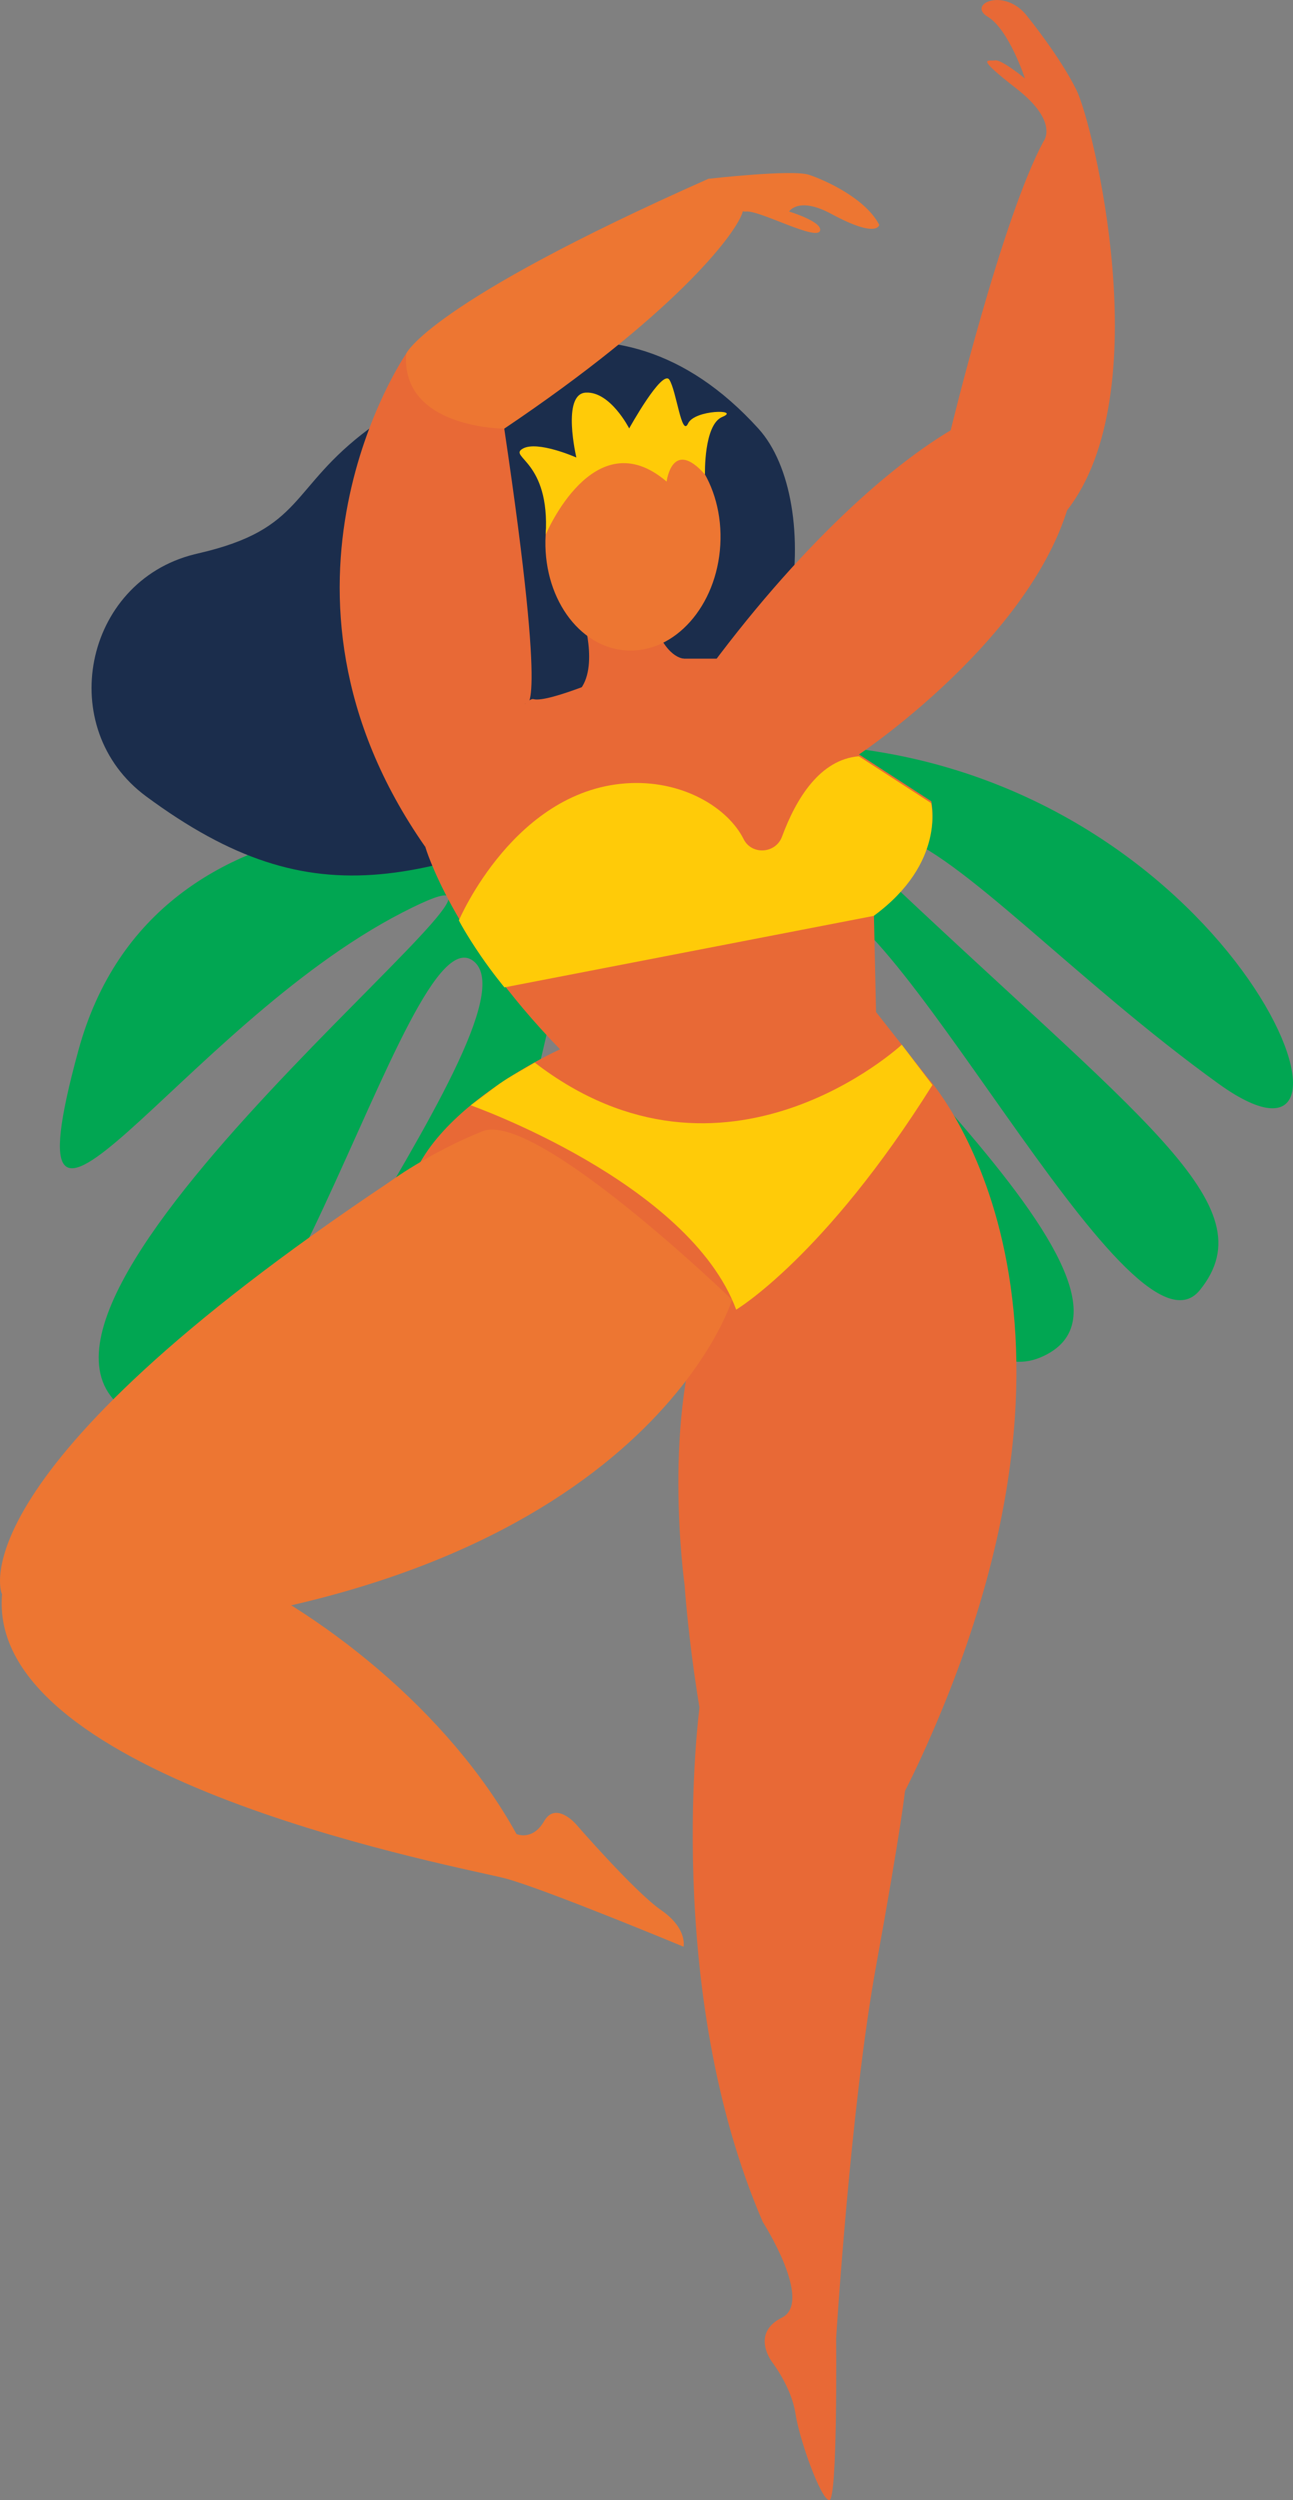 <svg xmlns="http://www.w3.org/2000/svg" width="558.95" height="1080" viewBox="0 0 558.95 1080"><rect x="0" y="0" width="558.95" height="1080" fill="#808080" stroke="none"/><g id="a"/><g id="b"><g id="c"><g id="d"><path d="M220.91 357.29s-153.33-26.88-187.04 96.5c-33.71 123.38 44.39-10.32 139.92-59.54 95.53-49.21-183.32 158.81-122.3 212.67 61.02 53.86 123.43-217.56 153.53-191.49 30.11 26.08-144.06 233.22-92.51 245.35 50.36 11.84 86.58-51.45 125.63-221.82.65-2.84 4.72-2.81 5.22.06 5.3 30.62-25.09 105.84-39.6 187.61-18.29 103.05 130.91-50.21 65.67-228.82.0.0 19.02-17.57-34.69-36.74l-13.82-3.78z" fill="#01a652"/><path d="M310.62 346.66s-83.32 116.23 5.4 193.28c88.72 77.05 9.13-40.86 6.44-139.55-2.69-98.69 58.46 215.01 127.35 185.94 68.89-29.07-134.96-183.48-101.38-198.02 33.58-14.54 139.7 206.8 170.27 168.95 29.86-36.97-25.33-73.14-141.77-183.71-18.53-17.6 7.71-13.66 10.29-12.93 27.46 7.81 77.63 62.92 139.55 107.51 78.03 56.18 10.57-128.37-163.28-145.49.0.0-6.96-22.75-44.23 14.08l-8.63 9.94z" fill="#01a652"/><path d="M63.16 343.99c-39.65-29.28-27.03-92.58 20.79-104.53.6-.15 1.21-.3 1.82-.44 45.94-10.57 39.13-28.08 73.84-53.86 33.15-24.63 104-70.8 168.26.0 28.44 31.33 20.25 125.23-39.67 151.27-104.22 45.29-151.23 62.07-225.04 7.56z" fill="#1b2d4c"/><g><path d="M242.13 453.25s-74.95 33.57-65.75 77.71c9.2 44.14 123.09 32.32 123.09 32.32.0.0 172.12 39.42 101.3-98.07l-22.07-28.05-.92-42.3s29.43-20.23 24.83-48.74l-31.27-20.23-61.53-41.38h-14.24l-27.24 5.52s-31.27 13.79-37.71 11.96c-6.44-1.84-46.73 63.95-46.73 63.95.0.0 11.32 39.05 58.22 87.33z" fill="#e86936"/><path d="M400.77 465.21s86.91 93.8.0 288.31c-86.91 194.51-104.84-68.97-104.84-68.97.0.0-10.35-73.8 9.66-121.39 20-47.59 95.19-97.94 95.19-97.94z" fill="#e86936"/><path d="M361.45 1010.1s6.21-100.01 17.24-160.71c11.04-60.7 12.53-75.81 12.53-75.81l-88.84-35.97s-16.12 121.44 27.34 222.14c0 0 22.07 34.49 8.28 41.38-13.8 6.9-4.14 19.31-4.14 19.31.0.0 8.28 10.69 10 22.07 1.72 11.38 10.92 37.02 14.6 37.48 3.68.46 2.99-69.89 2.99-69.89z" fill="#e86936"/><path d="M249.03 788.01s25.29 29.14 36.79 37.1c11.5 7.96 9.66 15.78 9.66 15.78.0.0-59.78-24.83-76.79-29.43-17.01-4.6-216.58-40.7-217.96-117.95-1.38-77.25 163.92-7.5 222.55 98.72.0.0 6.9 3.14 11.96-5.6 5.06-8.74 13.79 1.38 13.79 1.38z" fill="#ed7632"/><path d="M.71 688.22s-21.14-51.5 167.39-177.49c0 0 17.47-12.88 40.46-22.07 22.99-9.2 107.91 72.77 107.91 72.77.0.0-38.02 124.96-271.61 144.27.0.0-36.8.0-44.15-17.47z" fill="#ed7632"/><circle cx="275.75" cy="380.31" r="6.38" fill="#f5ff73"/><path d="M371.34 325.88s85.99-57.25 93.58-122.09c7.59-64.84-79.71-22.76-161.25 88.98.0.0-16.71 20.69 12.95 37.25 29.66 16.55 54.72-4.14 54.72-4.14z" fill="#e86936"/><path d="M444.22 7.22s14.03 17.24 21.15 31.73c7.13 14.48 35.66 130.65-4.13 181.55-39.79 50.9-50.27-34.62-50.27-34.62.0.0 22.21-91.75 40.15-124.85.0.0 6.9-8.28-11.72-22.76-18.62-14.48-11.96-11.72-9.2-12.19 2.76-.46 12.87 7.82 12.87 7.82.0.0-6.9-21.15-16.09-26.67-9.2-5.52 7.51-13.02 17.24.0z" fill="#e86936"/><path d="M295.58 284.49s-8.05.0-13.44-17.31c-2.75-8.82-30.48-1.87-30.48-1.87.0.0 7.7 23.15-1.49 33.27-9.2 10.12 46.44-6.27 45.42-14.09z" fill="#e86936"/><path d="M175.59 152.75s-69.91 101.46 8.32 213.17l43.21-62.03s10.19 10.95-9.13-118.72c0 0-32.37-37.25-42.4-32.42z" fill="#e86936"/><path d="M175.59 152.75s9.29-21.73 130.68-75.53c0 0 18.28 5.17 14.49 15.17-3.79 10-30 43.8-102.77 92.77.0.0-44.79.0-42.4-32.42z" fill="#ed7632"/><path d="M341.11 91.37s13.95 4.22 13.45 8.05c-.69 5.29-26.21-8.74-32.07-8.05-5.86.69-16.21-14.14-16.21-14.14.0.0 36.21-4.14 43.45-1.72 7.24 2.41 24.5 10.27 30.35 21.61.0.0-.65 6.11-20.69-4.71-14.26-7.7-18.28-1.03-18.28-1.03z" fill="#ed7632"/></g><path d="M389.81 451.28s-76.46 70.9-158.66 7.71l-9.49 5.5c-2.64 1.53-5.18 3.21-7.62 5.04l-10.55 7.92s94.3 33.2 114.76 88.26h0s38.19-22.7 84.83-97.05l-13.25-17.38z" fill="#ffcb08"/><path d="M377.67 395.63l-159.61 30.88s-5.09-6.14-10.14-13.5c-6.68-9.74-9.55-15.43-9.55-15.43.0.0 24.38-57.56 74.57-59.33 22.77-.8 41.75 10.74 48.52 24.22 3.52 7.01 13.86 6.29 16.59-1.06 6.19-16.72 16.51-33.34 33.21-34.74l31.26 20.24s6.47 25.79-24.84 48.73z" fill="#ffcb08"/><path d="M311.38 235.41c-1.53 26.37-19.67 46.77-40.53 45.56-20.85-1.21-36.51-23.57-34.98-49.94 1.53-26.37 19.67-46.77 40.53-45.56 20.85 1.21 36.51 23.57 34.98 49.94z" fill="#ed7632"/><path d="M235.87 231.03s20.79-49.91 52.3-23.01c0 0 2.37-19.06 16.58-3.07.0.0-.58-21.55 7.51-24.87 8.09-3.31-12.02-3.22-14.82 2.86-2.8 6.08-5.01-14.13-8.08-18.9-3.08-4.77-17.37 21.02-17.37 21.02.0.0-8.13-16.02-18.73-15.47-10.6.55-4.1 28.04-4.1 28.04.0.0-16.94-7.5-23.23-3.8-6.29 3.7 11.93 5.13 9.96 37.21z" fill="#ffcb08"/></g></g></g></svg>